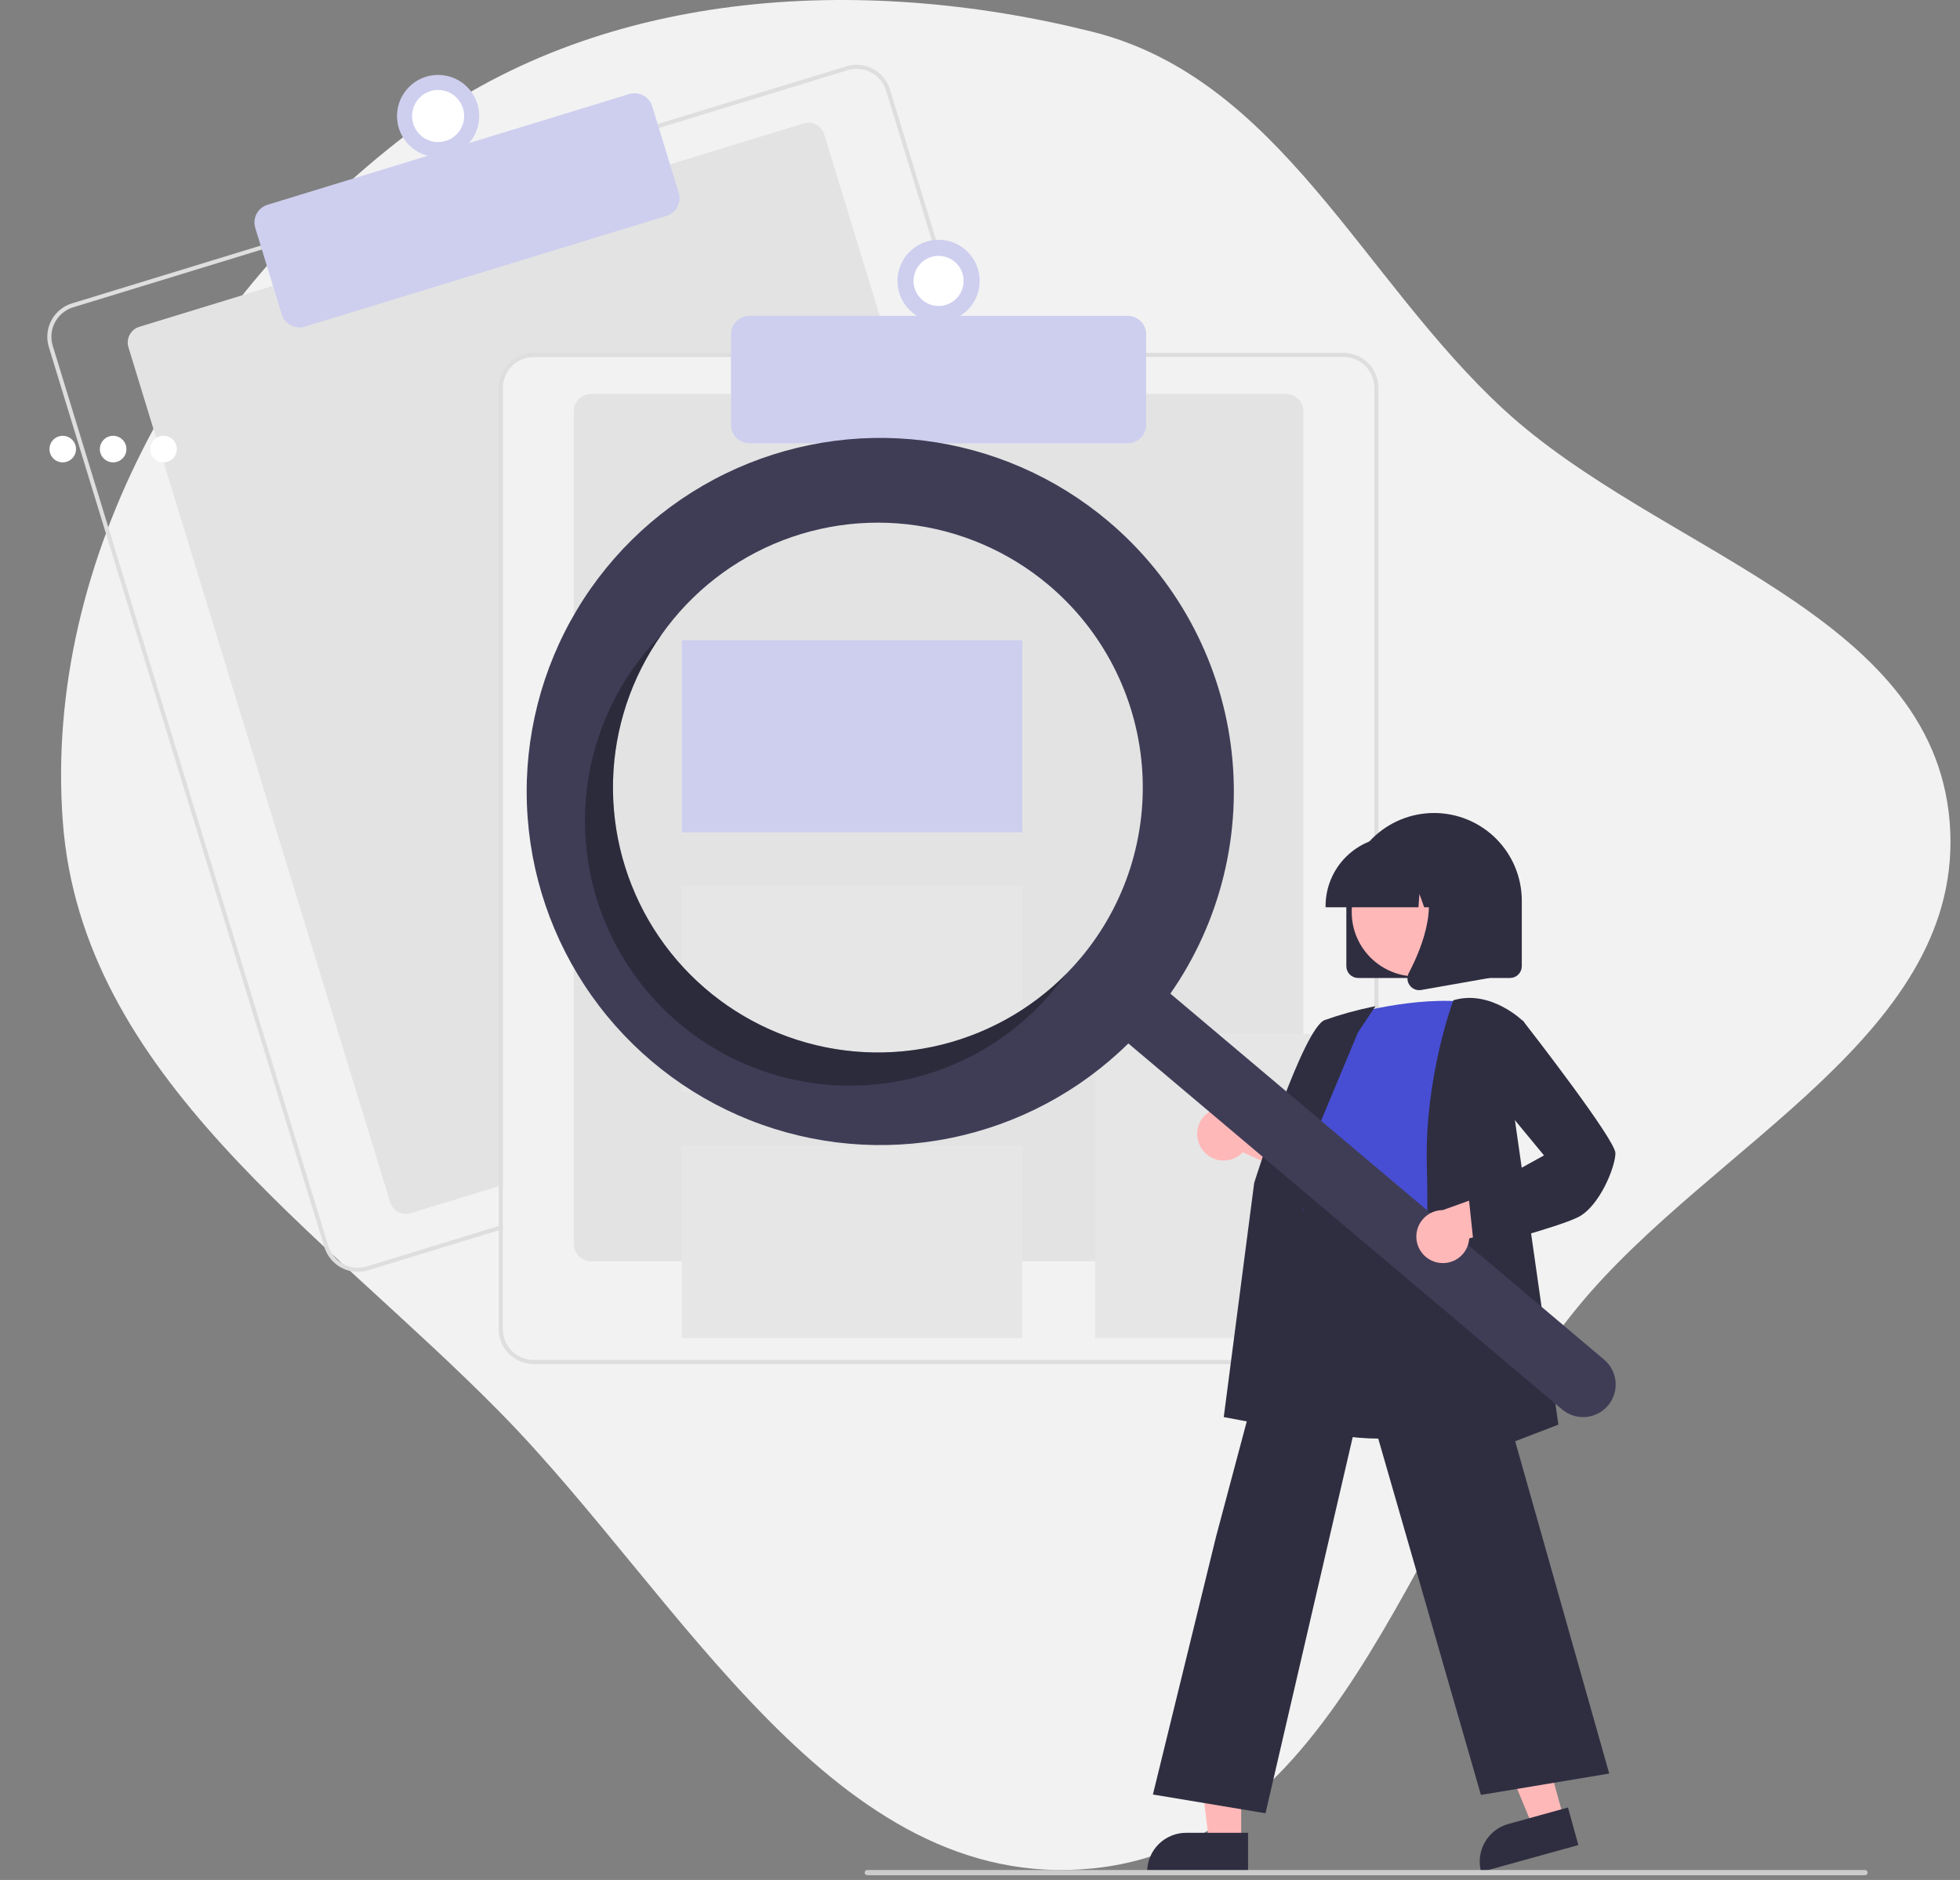 <svg width="196" height="188" viewBox="0 0 196 188" fill="none" xmlns="http://www.w3.org/2000/svg">
<rect x="0" y="0" width="196" height="188" fill="#808080" stroke="none"/>
<path fill-rule="evenodd" clip-rule="evenodd" d="M109.192 3.164C127.989 7.859 136.139 27.839 150.39 40.964C165.861 55.213 193.243 61.2 194.964 82.162C196.699 103.291 171.195 114.33 157.759 130.729C141.46 150.624 134.788 184.342 109.192 186.853C83.449 189.378 68.195 159.739 50.062 141.292C32.189 123.111 8.171 107.587 6.28 82.162C4.309 55.651 19.473 29.717 40.56 13.53C59.639 -1.116 85.857 -2.665 109.192 3.164Z" fill="#F2F2F2"/>
<g clip-path="url(#clip0_485_381)">
<path d="M89.235 35.696H53.366C52.548 35.697 51.765 36.022 51.187 36.6C50.609 37.178 50.283 37.962 50.283 38.779V118.498L49.871 118.624L41.072 121.318C40.655 121.446 40.205 121.402 39.82 121.197C39.435 120.993 39.147 120.644 39.019 120.227L12.845 34.732C12.718 34.315 12.761 33.864 12.966 33.479C13.171 33.094 13.52 32.806 13.937 32.678L27.496 28.527L66.806 16.494L80.366 12.342C80.572 12.279 80.789 12.257 81.004 12.277C81.219 12.297 81.427 12.36 81.618 12.461C81.809 12.562 81.978 12.7 82.115 12.867C82.253 13.033 82.356 13.225 82.419 13.432L89.109 35.285L89.235 35.696Z" fill="#E3E3E3"/>
<path d="M97.062 35.286L88.999 8.948C88.864 8.509 88.645 8.101 88.353 7.747C88.061 7.393 87.702 7.1 87.297 6.885C86.892 6.67 86.448 6.536 85.991 6.492C85.535 6.449 85.074 6.495 84.635 6.63L65.571 12.465L26.263 24.5L7.199 30.337C6.314 30.609 5.572 31.221 5.137 32.039C4.703 32.857 4.61 33.815 4.881 34.701L32.44 124.714C32.659 125.429 33.102 126.055 33.704 126.5C34.305 126.945 35.034 127.186 35.782 127.186C36.128 127.187 36.472 127.135 36.803 127.032L49.872 123.032L50.283 122.905V122.475L49.872 122.601L36.682 126.64C35.9 126.878 35.056 126.796 34.334 126.413C33.613 126.03 33.072 125.376 32.832 124.594L5.275 34.579C5.156 34.192 5.115 33.786 5.153 33.383C5.192 32.979 5.309 32.588 5.499 32.23C5.689 31.873 5.948 31.556 6.26 31.299C6.573 31.041 6.933 30.848 7.32 30.73L26.384 24.892L65.692 12.86L84.756 7.022C85.05 6.933 85.356 6.887 85.663 6.887C86.322 6.888 86.963 7.101 87.493 7.493C88.023 7.886 88.413 8.437 88.606 9.068L96.632 35.286L96.76 35.698H97.187L97.062 35.286Z" fill="#DEDEDE"/>
<path d="M29.943 32.745C29.547 32.744 29.161 32.617 28.842 32.382C28.524 32.146 28.289 31.815 28.173 31.436L25.525 22.788C25.454 22.556 25.429 22.312 25.453 22.07C25.476 21.828 25.546 21.593 25.66 21.379C25.774 21.165 25.929 20.974 26.117 20.82C26.304 20.665 26.52 20.549 26.753 20.478L62.915 9.407C63.385 9.264 63.891 9.312 64.325 9.543C64.758 9.773 65.082 10.165 65.226 10.634L67.873 19.282C68.016 19.751 67.968 20.258 67.737 20.691C67.507 21.124 67.115 21.448 66.646 21.592L30.483 32.663C30.308 32.717 30.126 32.745 29.943 32.745Z" fill="#CECFEF"/>
<path d="M43.811 15.714C46.081 15.714 47.922 13.873 47.922 11.603C47.922 9.333 46.081 7.492 43.811 7.492C41.541 7.492 39.7 9.333 39.7 11.603C39.7 13.873 41.541 15.714 43.811 15.714Z" fill="#CECFEF"/>
<path d="M43.811 14.204C45.249 14.204 46.414 13.039 46.414 11.601C46.414 10.164 45.249 8.998 43.811 8.998C42.373 8.998 41.208 10.164 41.208 11.601C41.208 13.039 42.373 14.204 43.811 14.204Z" fill="white"/>
<path d="M128.593 126.133H59.12C58.657 126.133 58.213 125.948 57.886 125.621C57.558 125.293 57.374 124.849 57.373 124.386V41.142C57.374 40.678 57.558 40.234 57.886 39.907C58.213 39.579 58.657 39.395 59.12 39.395H128.593C129.057 39.395 129.501 39.579 129.828 39.907C130.156 40.234 130.34 40.678 130.341 41.142V124.386C130.34 124.849 130.156 125.293 129.828 125.621C129.501 125.948 129.057 126.133 128.593 126.133Z" fill="#E3E3E3"/>
<path d="M96.632 35.283H53.365C52.439 35.285 51.551 35.653 50.896 36.308C50.241 36.963 49.873 37.851 49.871 38.777V122.597L50.282 122.472V38.777C50.283 37.96 50.608 37.176 51.186 36.598C51.764 36.02 52.548 35.695 53.365 35.694H96.759L96.632 35.283ZM134.349 35.283H53.365C52.439 35.285 51.551 35.653 50.896 36.308C50.241 36.963 49.873 37.851 49.871 38.777V132.916C49.873 133.842 50.241 134.73 50.896 135.385C51.551 136.04 52.439 136.409 53.365 136.41H134.349C135.275 136.409 136.163 136.04 136.818 135.385C137.473 134.73 137.842 133.842 137.843 132.916V38.777C137.842 37.851 137.473 36.963 136.818 36.308C136.163 35.653 135.275 35.285 134.349 35.283ZM137.432 132.916C137.431 133.733 137.106 134.517 136.528 135.095C135.95 135.673 135.166 135.998 134.349 135.999H53.365C52.548 135.998 51.764 135.673 51.186 135.095C50.608 134.517 50.283 133.733 50.282 132.916V38.777C50.283 37.96 50.608 37.176 51.186 36.598C51.764 36.02 52.548 35.695 53.365 35.694H134.349C135.166 35.695 135.95 36.02 136.528 36.598C137.106 37.176 137.431 37.96 137.432 38.777V132.916Z" fill="#DEDEDE"/>
<path d="M112.766 44.328H74.947C74.456 44.327 73.986 44.132 73.639 43.785C73.292 43.438 73.097 42.968 73.097 42.478V33.434C73.097 32.943 73.292 32.473 73.639 32.126C73.986 31.78 74.456 31.584 74.947 31.584H112.766C113.257 31.584 113.727 31.78 114.074 32.126C114.421 32.473 114.616 32.943 114.616 33.434V42.478C114.616 42.968 114.421 43.438 114.074 43.785C113.727 44.132 113.257 44.327 112.766 44.328Z" fill="#CECFEF"/>
<path d="M93.856 32.2C96.127 32.2 97.967 30.36 97.967 28.089C97.967 25.819 96.127 23.979 93.856 23.979C91.586 23.979 89.746 25.819 89.746 28.089C89.746 30.36 91.586 32.2 93.856 32.2Z" fill="#CECFEF"/>
<path d="M93.856 30.596C95.239 30.596 96.36 29.475 96.36 28.092C96.36 26.709 95.239 25.588 93.856 25.588C92.474 25.588 91.353 26.709 91.353 28.092C91.353 29.475 92.474 30.596 93.856 30.596Z" fill="white"/>
</g>
<g clip-path="url(#clip1_485_381)">
<path d="M6.274 46.237C7.008 46.237 7.602 45.643 7.602 44.91C7.602 44.176 7.008 43.582 6.274 43.582C5.541 43.582 4.947 44.176 4.947 44.91C4.947 45.643 5.541 46.237 6.274 46.237Z" fill="white"/>
<path d="M11.314 46.237C12.047 46.237 12.642 45.643 12.642 44.91C12.642 44.176 12.047 43.582 11.314 43.582C10.581 43.582 9.986 44.176 9.986 44.91C9.986 45.643 10.581 46.237 11.314 46.237Z" fill="white"/>
<path d="M16.354 46.237C17.087 46.237 17.681 45.643 17.681 44.91C17.681 44.176 17.087 43.582 16.354 43.582C15.62 43.582 15.026 44.176 15.026 44.91C15.026 45.643 15.62 46.237 16.354 46.237Z" fill="white"/>
<path d="M102.228 64.025H68.188V83.234H102.228V64.025Z" fill="#CECFEF"/>
<path d="M102.228 88.578H68.188V109.245H102.228V88.578Z" fill="#E6E6E6"/>
<path d="M102.228 114.598H68.188V133.806H102.228V114.598Z" fill="#E6E6E6"/>
<path d="M150.37 103.393H109.522V133.803H150.37V103.393Z" fill="#E6E6E6"/>
<path d="M134.634 96.621V90.074C134.634 87.747 135.558 85.516 137.203 83.87C138.848 82.225 141.08 81.301 143.407 81.301C145.733 81.301 147.965 82.225 149.61 83.87C151.255 85.516 152.18 87.747 152.18 90.074V96.621C152.179 96.933 152.055 97.233 151.834 97.454C151.613 97.675 151.314 97.799 151.001 97.799H135.812C135.5 97.799 135.2 97.675 134.979 97.454C134.758 97.233 134.634 96.933 134.634 96.621Z" fill="#2F2E41"/>
<path d="M156.379 181.82L153.284 182.676L148.509 171.149L153.076 169.885L156.379 181.82Z" fill="#FFB8B8"/>
<path d="M150.829 182.404L156.797 180.752L157.837 184.509L148.112 187.201C147.975 186.707 147.937 186.192 148 185.684C148.063 185.176 148.225 184.685 148.477 184.239C148.73 183.794 149.067 183.402 149.471 183.087C149.874 182.772 150.336 182.54 150.829 182.404Z" fill="#2F2E41"/>
<path d="M124.119 184.2H120.909L119.381 171.816H124.12L124.119 184.2Z" fill="#FFB8B8"/>
<path d="M118.615 183.283H124.807V187.182H114.717C114.717 186.67 114.818 186.163 115.014 185.69C115.209 185.217 115.497 184.787 115.859 184.425C116.221 184.063 116.65 183.776 117.123 183.58C117.596 183.384 118.103 183.283 118.615 183.283Z" fill="#2F2E41"/>
<path d="M120.248 114.991C120.477 115.301 120.771 115.556 121.11 115.739C121.448 115.923 121.823 116.03 122.207 116.053C122.591 116.075 122.976 116.014 123.334 115.872C123.692 115.73 124.014 115.512 124.279 115.232L132.813 119.07L132.037 114.27L124.051 111.36C123.552 110.948 122.918 110.732 122.27 110.756C121.622 110.779 121.006 111.039 120.537 111.486C120.068 111.934 119.78 112.538 119.726 113.184C119.673 113.83 119.859 114.473 120.248 114.991Z" fill="#FFB8B8"/>
<path d="M137.981 143.863C135.299 143.863 132.523 143.463 130.19 142.275C128.951 141.657 127.854 140.79 126.966 139.728C126.077 138.666 125.418 137.432 125.029 136.104C123.813 132.255 125.346 128.473 126.828 124.816C127.747 122.549 128.614 120.409 128.839 118.299L128.918 117.55C129.269 114.185 129.571 111.28 131.248 110.19C132.117 109.625 133.285 109.593 134.82 110.091L149.235 114.774L148.705 142.138L148.618 142.167C148.542 142.192 143.461 143.863 137.981 143.863Z" fill="#2F2E41"/>
<path d="M134.568 101.572C134.568 101.572 141.639 99.477 147.139 100.262C147.139 100.262 143.996 117.546 145.044 123.308C146.091 129.069 126.843 125.534 130.771 120.034L132.08 113.487C132.08 113.487 129.462 110.868 131.819 107.726L134.568 101.572Z" fill="#474ED3"/>
<path d="M131.09 143.344L122.376 141.71L125.418 118.296C125.623 117.642 130.336 102.807 132.477 102.005C134.031 101.457 135.62 101.016 137.234 100.683L137.544 100.621L135.797 103.242L128.84 119.912L131.09 143.344Z" fill="#2F2E41"/>
<path d="M126.55 181.33L115.291 179.454L121.609 153.652L131.012 118.367L131.104 118.994C131.112 119.04 131.99 123.65 145.023 121.605L145.138 121.587L145.17 121.698L160.922 177.358L148.093 179.496L136.391 138.887L126.55 181.33Z" fill="#2F2E41"/>
<path d="M142.156 147.729L142.163 147.531C142.17 147.311 142.945 125.435 142.686 116.638C142.427 107.81 145.285 100.165 145.314 100.089L145.337 100.028L145.4 100.009C149.098 98.953 152.305 102.106 152.337 102.138L152.383 102.183L151.329 110.871L155.838 142.465L142.156 147.729Z" fill="#2F2E41"/>
<path d="M141.604 97.645C145.156 97.645 148.036 94.766 148.036 91.213C148.036 87.661 145.156 84.781 141.604 84.781C138.052 84.781 135.172 87.661 135.172 91.213C135.172 94.766 138.052 97.645 141.604 97.645Z" fill="#FFB8B8"/>
<path d="M132.558 90.598C132.56 88.758 133.292 86.994 134.593 85.693C135.894 84.392 137.658 83.66 139.498 83.658H140.807C142.647 83.66 144.411 84.392 145.712 85.693C147.013 86.994 147.745 88.758 147.747 90.598V90.729H144.98L144.036 88.086L143.847 90.729H142.417L141.941 89.395L141.846 90.729H132.558V90.598Z" fill="#2F2E41"/>
<path d="M140.971 98.533C140.841 98.357 140.763 98.148 140.747 97.93C140.731 97.712 140.776 97.493 140.879 97.3C142.266 94.661 144.209 89.784 141.63 86.777L141.445 86.561H148.931V97.8L142.13 99C142.062 99.013 141.992 99.019 141.922 99.019C141.736 99.019 141.553 98.975 141.388 98.89C141.223 98.806 141.08 98.683 140.971 98.533Z" fill="#2F2E41"/>
<path d="M110.83 52.126C105.591 47.706 99.181 44.903 92.379 44.06C85.576 43.216 78.675 44.368 72.516 47.375C66.356 50.382 61.203 55.114 57.684 60.997C54.165 66.879 52.431 73.657 52.694 80.507C52.957 87.356 55.205 93.981 59.165 99.576C63.125 105.171 68.625 109.495 74.997 112.021C81.369 114.547 88.338 115.166 95.056 113.803C101.774 112.441 107.951 109.155 112.835 104.346L156.207 140.943C156.867 141.501 157.721 141.774 158.583 141.702C159.444 141.63 160.241 141.219 160.799 140.559C161.357 139.899 161.63 139.044 161.558 138.183C161.486 137.322 161.074 136.525 160.414 135.967L160.41 135.963L117.037 99.365C122.076 92.134 124.232 83.282 123.084 74.544C121.936 65.805 117.566 57.81 110.83 52.126ZM108.034 95.841C104.655 99.846 100.165 102.758 95.131 104.211C90.097 105.663 84.745 105.59 79.752 104.001C74.76 102.411 70.35 99.377 67.082 95.282C63.814 91.187 61.833 86.215 61.391 80.994C60.949 75.773 62.064 70.538 64.597 65.952C67.13 61.365 70.966 57.633 75.62 55.226C80.274 52.819 85.537 51.847 90.744 52.432C95.951 53.017 100.867 55.132 104.871 58.511C107.53 60.754 109.721 63.5 111.319 66.59C112.917 69.68 113.891 73.055 114.184 76.521C114.478 79.988 114.086 83.478 113.031 86.793C111.975 90.108 110.278 93.183 108.034 95.841Z" fill="#3F3D56"/>
<path opacity="0.3" d="M70.704 99.005C65.622 94.717 62.338 88.674 61.505 82.076C60.673 75.479 62.351 68.81 66.208 63.393C65.702 63.903 65.212 64.437 64.739 64.995C62.496 67.654 60.798 70.729 59.743 74.044C58.688 77.359 58.296 80.849 58.589 84.316C58.883 87.782 59.856 91.157 61.454 94.247C63.052 97.337 65.243 100.082 67.902 102.326C70.561 104.569 73.635 106.267 76.95 107.322C80.265 108.378 83.756 108.77 87.222 108.476C90.689 108.182 94.063 107.209 97.153 105.611C100.244 104.013 102.989 101.822 105.232 99.163C105.704 98.604 106.148 98.031 106.565 97.445C101.874 102.159 95.582 104.936 88.939 105.225C82.295 105.514 75.786 103.294 70.704 99.005Z" fill="black"/>
<path d="M143.669 126.237C144.043 126.328 144.432 126.337 144.81 126.261C145.187 126.186 145.544 126.029 145.854 125.801C146.164 125.573 146.421 125.279 146.605 124.942C146.79 124.604 146.898 124.229 146.923 123.845L155.94 121.342L152.274 118.146L144.273 121.013C143.625 121.015 143 121.255 142.517 121.687C142.034 122.119 141.725 122.713 141.651 123.357C141.576 124.001 141.741 124.649 142.113 125.18C142.485 125.711 143.038 126.087 143.669 126.237Z" fill="#FFB8B8"/>
<path d="M147.417 124.911L146.868 119.698L154.4 115.542L149.489 109.597L150.291 102.92L152.286 102.064L152.348 102.144C153.289 103.354 161.542 114.002 161.542 115.319C161.542 116.671 159.963 120.641 157.803 121.721C155.719 122.763 147.896 124.787 147.564 124.873L147.417 124.911Z" fill="#2F2E41"/>
<path d="M186.501 187.528H86.724C86.655 187.528 86.588 187.5 86.539 187.451C86.49 187.402 86.462 187.335 86.462 187.266C86.462 187.196 86.49 187.13 86.539 187.081C86.588 187.031 86.655 187.004 86.724 187.004H186.501C186.57 187.004 186.637 187.031 186.686 187.081C186.735 187.13 186.763 187.196 186.763 187.266C186.763 187.335 186.735 187.402 186.686 187.451C186.637 187.5 186.57 187.528 186.501 187.528Z" fill="#CCCCCC"/>
</g>
<defs>
<clipPath id="clip0_485_381">
<rect width="133.116" height="129.938" fill="white" transform="translate(4.727 6.477)"/>
</clipPath>
<clipPath id="clip1_485_381">
<rect width="185.81" height="146.283" fill="white" transform="translate(0.951 41.246)"/>
</clipPath>
</defs>
</svg>
